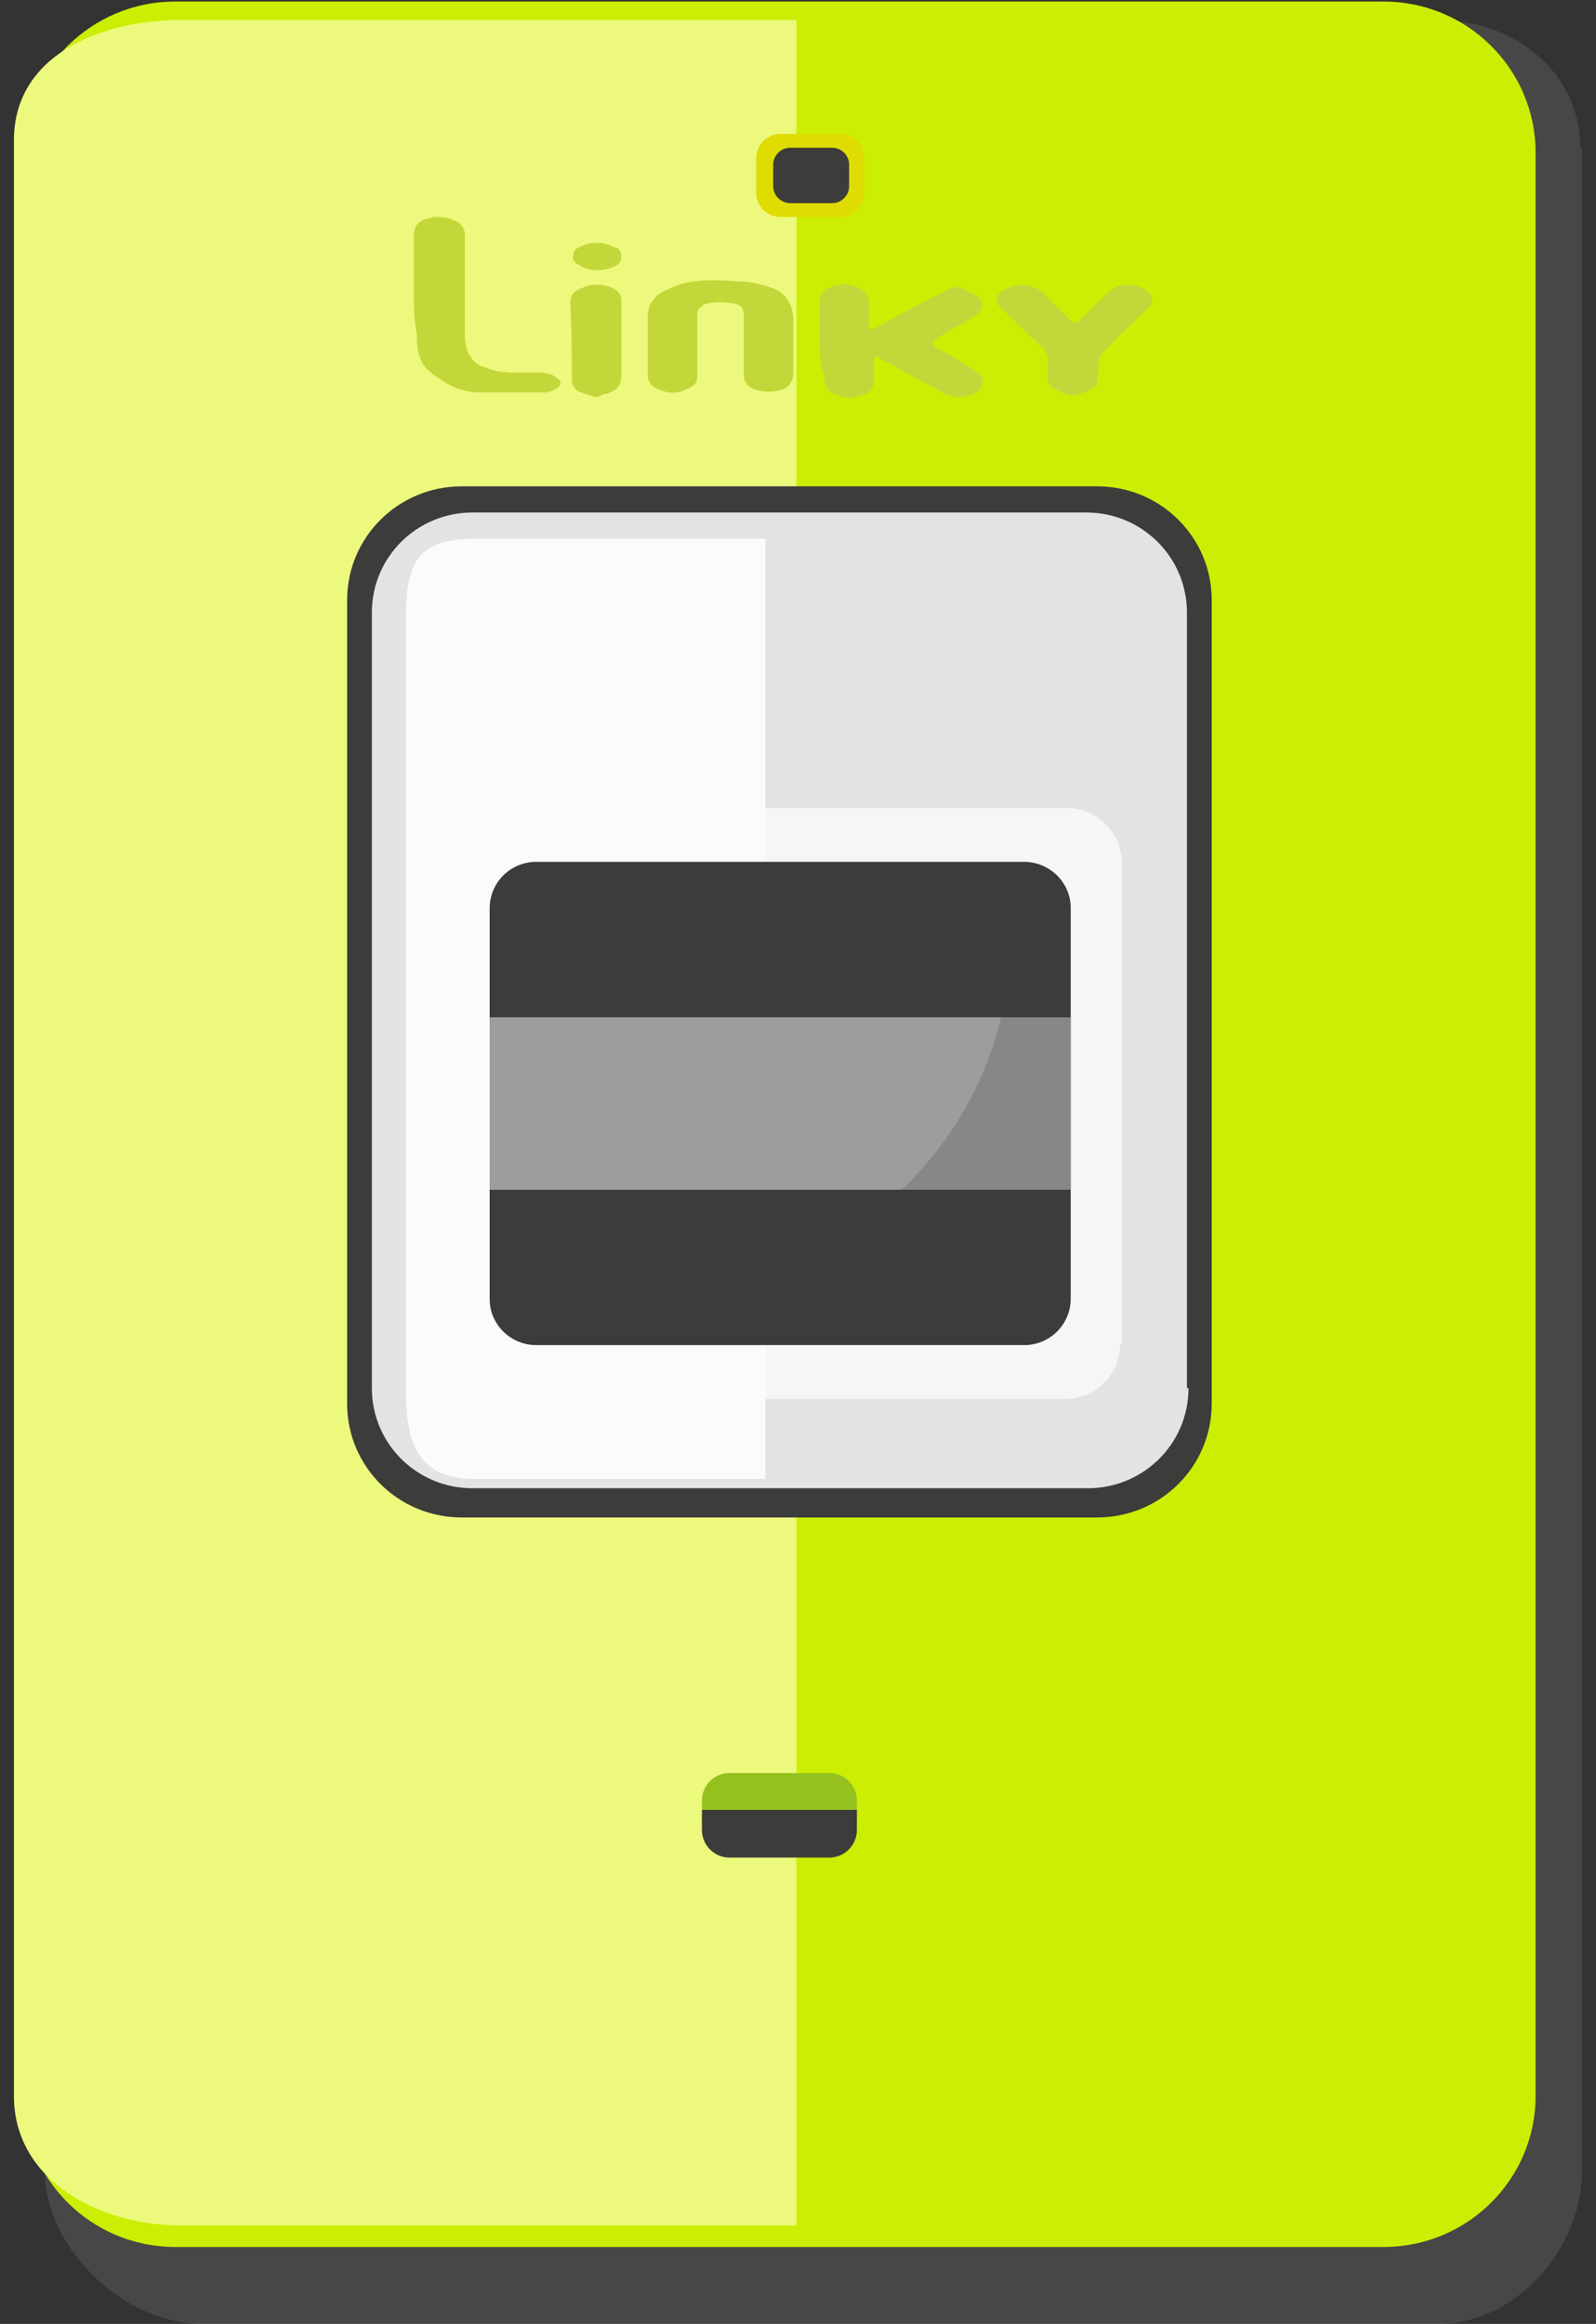 <svg xmlns="http://www.w3.org/2000/svg" width="90" height="131" viewBox="0 0 90 131"><rect x="0" y="0" width="90" height="131" fill="#333333" stroke="none"/><g fill="none"><path fill="#AFAFAF" d="M89.126 8.415c0-4.25-3.582-7.287-8.126-7.287H11.447c-4.544 0-8.913 3.123-8.913 7.287v113.996c0 4.251 4.369 8.589 8.913 8.589h69.64c4.544 0 8.127-4.425 8.127-8.589V8.415h-.088z" opacity=".17"/><path fill="#CCEE04" d="M86.592 118.16c0 4.685-3.844 8.502-8.563 8.502H9.874c-4.719 0-8.563-3.817-8.563-8.502V8.59C1.31 3.904 5.155.087 9.874.087h68.155c4.719 0 8.563 3.817 8.563 8.502V118.16z"/><path fill="#EDF97D" d="M44.913 1.128h-34.69C5.505 1.128.786 3.21.786 7.895V118.16c0 4.685 4.719 7.288 9.437 7.288h34.69V1.128z"/><path fill="#3C3C3B" d="M68.33 79.12c0 3.557-2.883 6.42-6.466 6.42H26.04c-3.583 0-6.466-2.863-6.466-6.42V33.835c0-3.557 2.883-6.42 6.466-6.42h35.825c3.583 0 6.466 2.863 6.466 6.42v45.287z"/><path fill="#E3E3E3" d="M67.02 78.253c0 3.123-2.535 5.64-5.68 5.64H26.65c-3.145 0-5.68-2.517-5.68-5.64V34.528c0-3.123 2.535-5.639 5.68-5.639h34.602c3.146 0 5.68 2.516 5.68 5.64v43.724h.087z"/><path fill="#95C11F" d="M48.32 102.631a1.56 1.56 0 0 1-1.572 1.562h-5.593a1.56 1.56 0 0 1-1.572-1.562v-1.128a1.56 1.56 0 0 1 1.572-1.561h5.593a1.56 1.56 0 0 1 1.572 1.561v1.128z"/><path fill="#3C3C3B" d="M48.32 103.152a1.56 1.56 0 0 1-1.572 1.561h-5.593a1.56 1.56 0 0 1-1.572-1.561v-1.128h8.737v1.128z"/><path fill="#F6F6F6" d="M63.175 75.737a3.121 3.121 0 0 1-3.146 3.123H27.874a3.121 3.121 0 0 1-3.146-3.123V48.67a3.121 3.121 0 0 1 3.146-3.124h32.243a3.121 3.121 0 0 1 3.145 3.124v27.067h-.087z"/><path fill="#FCFAFA" d="M43.165 30.364h-16.34c-3.145 0-3.932 1.215-3.932 4.338v43.724c0 3.124.787 4.946 3.932 4.946h16.34V30.364z"/><path fill="#3C3C3B" d="M60.379 73.221a2.62 2.62 0 0 1-2.622 2.603H30.233c-1.398 0-2.621-1.128-2.621-2.603V51.185a2.62 2.62 0 0 1 2.621-2.602h27.524c1.398 0 2.622 1.128 2.622 2.602v22.036z"/><path fill="#878787" d="M27.612 57.345h32.767v9.717H27.612z"/><path fill="#9D9D9C" d="M27.612 57.345v9.717h23.242c2.71-2.603 4.719-5.987 5.593-9.717H27.612z"/><path fill="#DEDC00" d="M48.757 10.844c0 .781-.611 1.388-1.398 1.388h-3.32a1.375 1.375 0 0 1-1.398-1.388V8.936c0-.781.611-1.388 1.398-1.388h3.32c.787 0 1.398.607 1.398 1.388v1.908z"/><path fill="#3C3C3B" d="M47.883 10.497c0 .52-.436.955-.96.955h-2.36a.966.966 0 0 1-.961-.955V9.283c0-.52.437-.955.961-.955h2.36c.524 0 .96.434.96.955v1.214z"/><path d="M46.223 19.086v-2.082c0-.347.175-.694.525-.78a1.863 1.863 0 0 1 1.66 0c.437.173.611.52.611.953v1.128c0 .26.088.347.35.174.699-.347 1.398-.781 2.097-1.128.699-.347 1.31-.694 2.01-1.041.35-.174.699-.174 1.048.087.175.086.437.173.612.347.35.26.35.607 0 .954l-.786.52c-.525.26-1.049.521-1.486.868l-.262.26c0 .087.175.26.35.347.524.26 1.048.52 1.485.868.262.173.524.26.699.434.437.347.35.867-.087 1.128a1.905 1.905 0 0 1-1.923 0c-.437-.26-.874-.521-1.31-.695-.525-.347-1.136-.607-1.66-.954-.175-.087-.438-.173-.612-.347-.175-.087-.262 0-.262.174v1.127c0 .521-.263.781-.787.868h-.087c-.35.26-.787.087-1.136 0-.262-.087-.524-.173-.7-.52-.087-.174-.087-.348-.087-.521-.262-.78-.262-1.475-.262-2.169zm-4.281.434v-1.562c0-.607-.088-.78-.7-.867-.524-.087-1.048-.087-1.572.086-.175.174-.35.26-.35.521v3.47c0 .347-.087.52-.437.694-.611.347-1.135.347-1.747.087-.437-.174-.612-.434-.612-.868v-3.21c0-.52.175-.867.525-1.214.35-.26.786-.434 1.223-.607 1.136-.347 2.36-.26 3.582-.174.525 0 1.136.174 1.66.347.787.26 1.224.954 1.224 1.822v3.036c0 .347-.262.781-.612.868a2.441 2.441 0 0 1-1.573 0c-.436-.174-.611-.434-.611-.868V19.52zM23.33 16.136v-2.689c0-.694.175-.954.787-1.128.524-.173 1.135-.087 1.66.174.262.173.437.433.437.694v5.465c0 .52 0 1.041.35 1.475.174.347.523.52.873.607.786.347 1.747.26 2.534.26.35 0 .699 0 .961.087.175 0 .437.174.612.347.087.087.087.174 0 .347a1.26 1.26 0 0 1-.874.348h-3.583c-.786 0-1.572-.26-2.184-.695-.262-.173-.524-.347-.7-.52-.349-.26-.523-.694-.61-1.041-.088-.347-.088-.694-.088-1.041-.175-.868-.175-1.735-.175-2.69zm35.738 4.424c.175-.52-.175-.867-.524-1.214-.7-.607-1.398-1.301-2.097-1.995-.35-.26-.263-.78.087-.954.786-.52 1.748-.434 2.36.173.436.52.96.955 1.485 1.475.174.174.35.174.524 0l1.485-1.475c.525-.52 1.136-.607 1.748-.434.262.087.437.174.612.347.35.26.262.608 0 .868-.874.868-1.748 1.648-2.534 2.516-.175.173-.263.347-.263.52 0 .347 0 .694-.087 1.128 0 .26-.175.347-.35.434a4.127 4.127 0 0 1-.611.26c-.087 0-.262.087-.35.087h-.174a6.048 6.048 0 0 1-.7-.26c-.436-.174-.611-.434-.611-.868v-.607zm-24.029-1.387v1.908c0 .694-.262.955-.874 1.128-.175 0-.262.087-.437.174h-.175l-.786-.26c-.262-.087-.524-.348-.524-.695 0-1.474 0-2.862-.088-4.337 0-.434.175-.694.7-.868.174-.087.436-.173.611-.173h.437c.262.086.612.086.874.347.262.173.262.433.262.78v1.996zm-1.399-5.466c.438-.086.787.174 1.137.26.174.087.262.26.262.521 0 .26-.175.434-.35.52-.611.26-1.31.348-1.922 0-.262-.173-.524-.26-.437-.607 0-.173.087-.347.262-.433.262-.087.612-.347 1.049-.26z" fill="#C4D73A"/></g></svg>